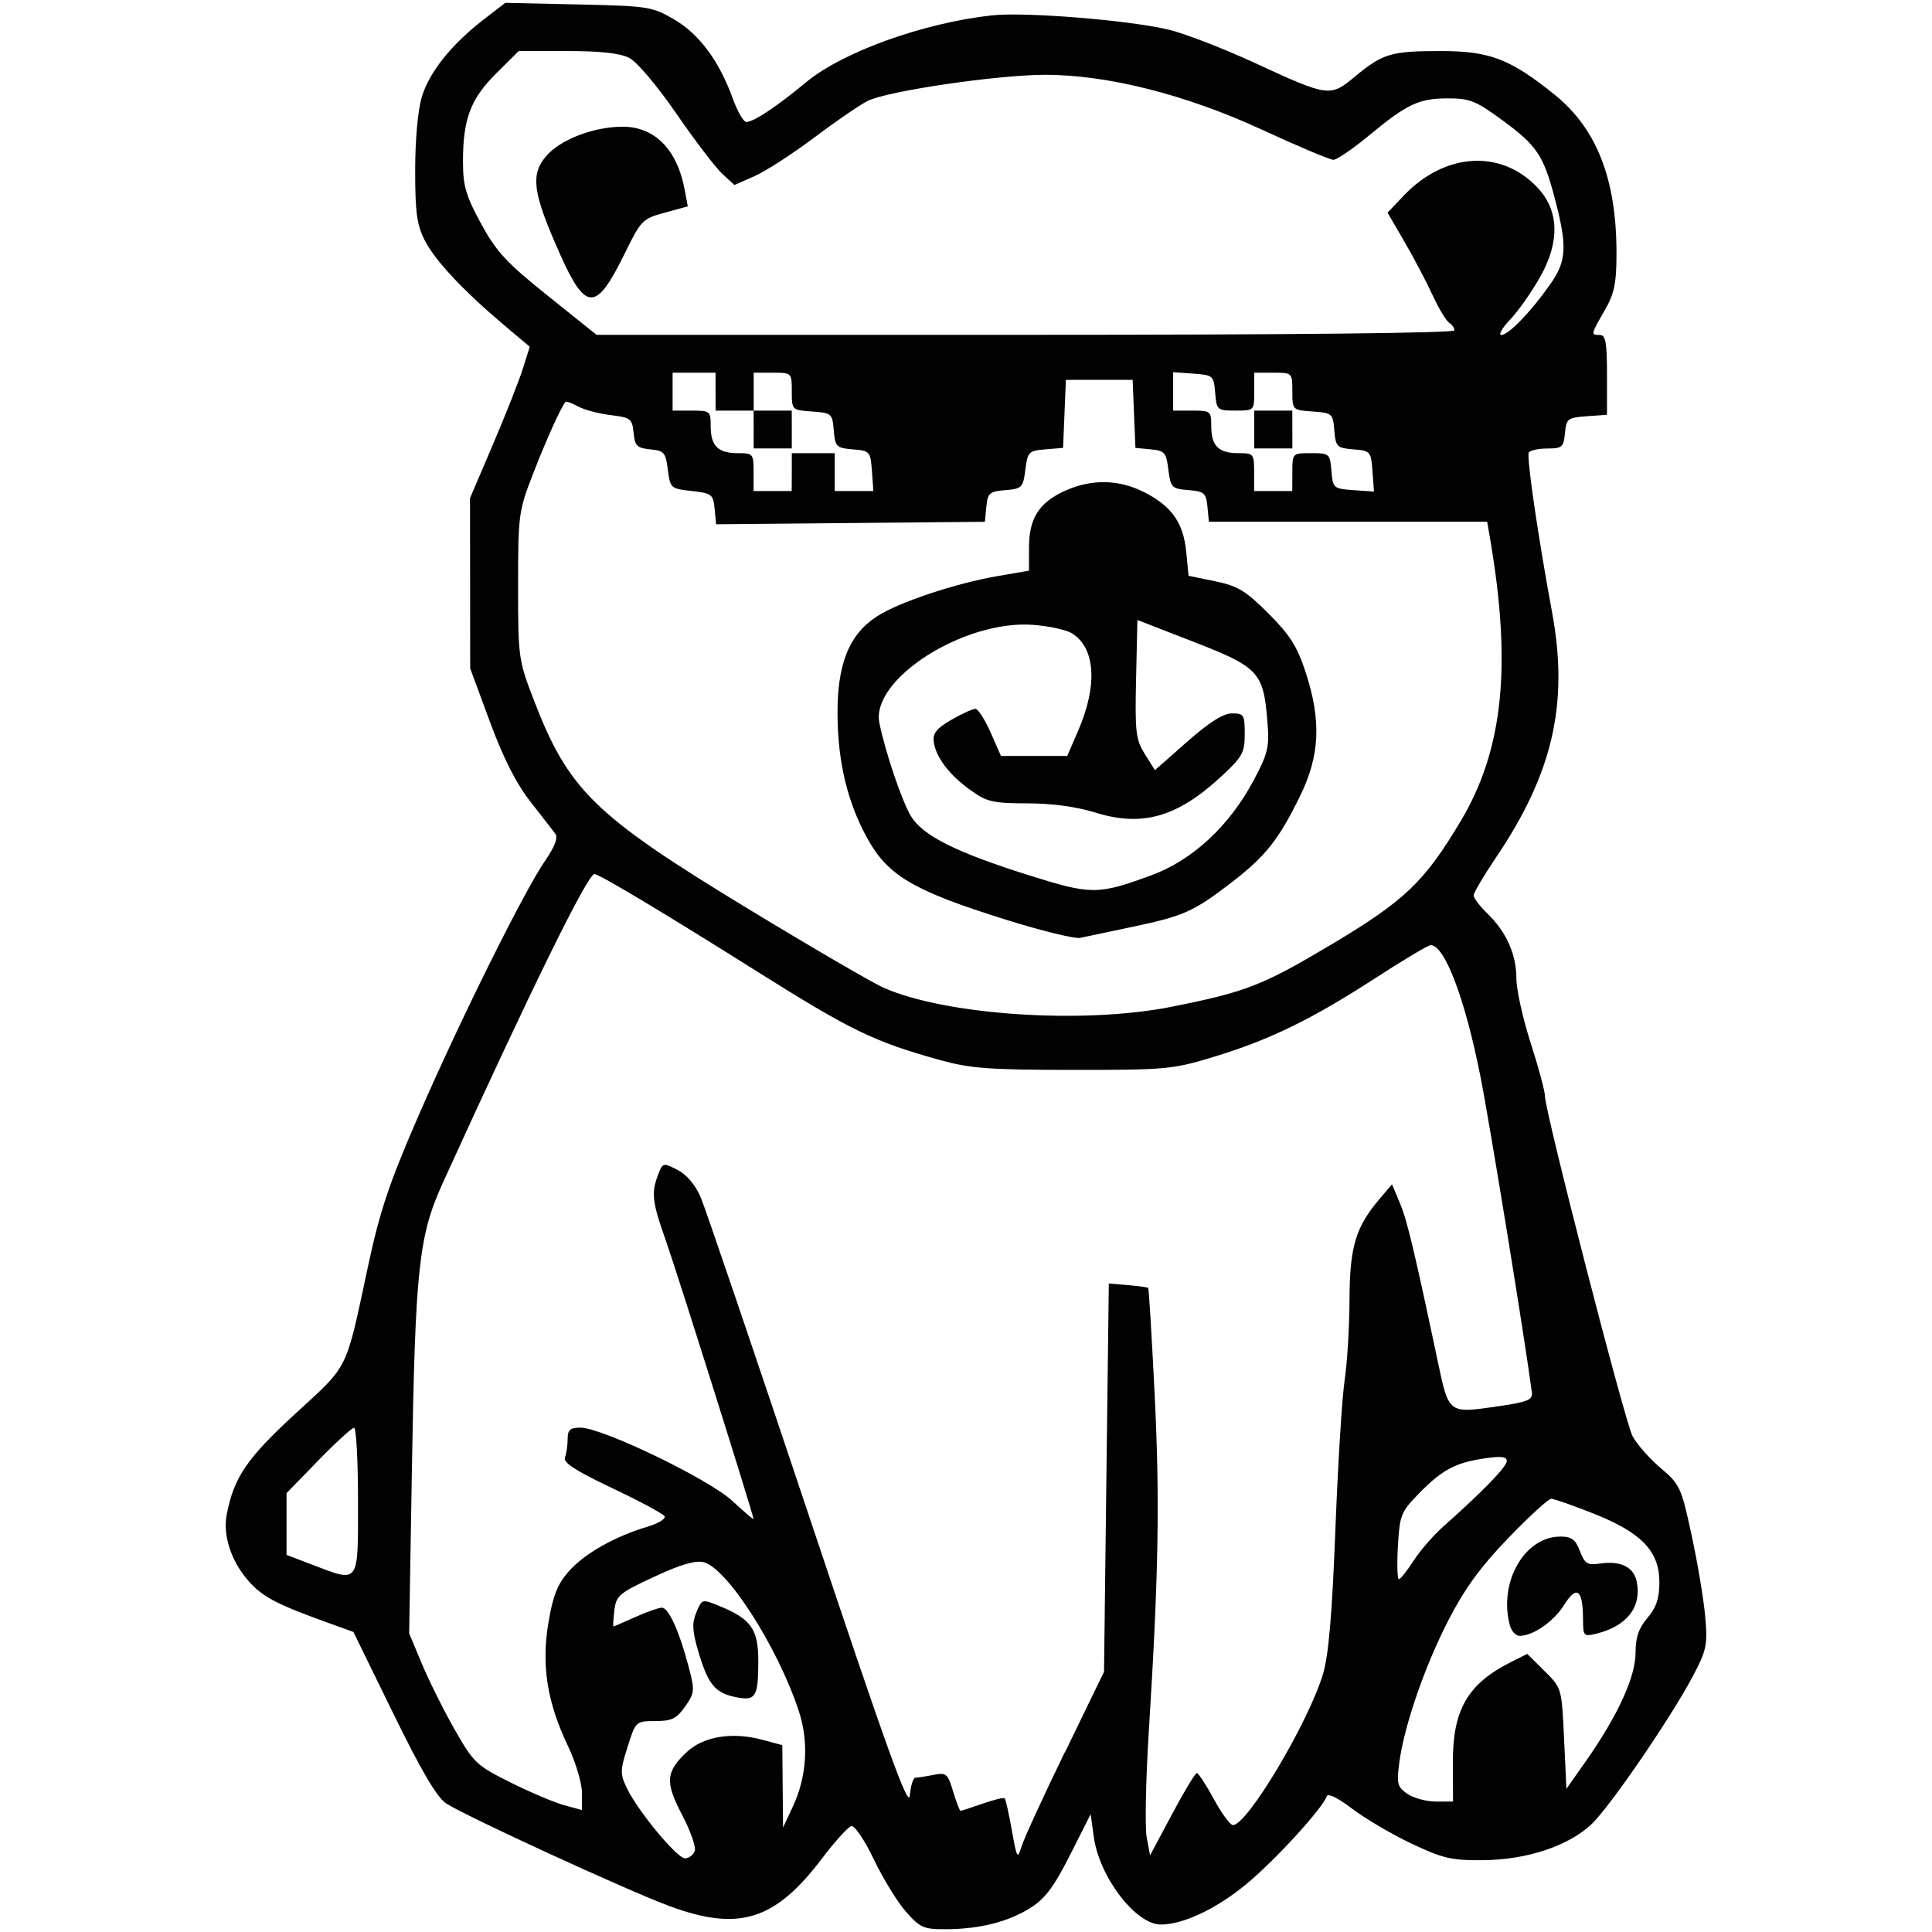 <?xml version="1.0" encoding="utf-8" standalone="no"?><svg xmlns:android="http://schemas.android.com/apk/res/android" height="36.0" width="36.0" xmlns="http://www.w3.org/2000/svg">
    <path d="m16.882,35.623c-0.159,-0.179 -0.428,-0.618 -0.598,-0.974 -0.173,-0.362 -0.359,-0.636 -0.42,-0.622 -0.061,0.014 -0.305,0.284 -0.544,0.599 -0.88,1.162 -1.552,1.371 -2.851,0.889C11.681,35.223 8.683,33.844 8.315,33.605 8.142,33.493 7.856,33.007 7.328,31.928L6.585,30.409 6.073,30.224C5.154,29.892 4.889,29.752 4.633,29.462 4.309,29.096 4.15,28.615 4.224,28.226 4.355,27.532 4.6,27.172 5.506,26.34 6.511,25.417 6.434,25.574 6.855,23.607c0.225,-1.05 0.394,-1.553 0.945,-2.821 0.775,-1.783 1.97,-4.189 2.36,-4.752 0.177,-0.256 0.241,-0.425 0.189,-0.496 -0.044,-0.059 -0.254,-0.33 -0.466,-0.601C9.62,14.602 9.379,14.127 9.129,13.45L8.761,12.455 8.76,10.868 8.758,9.282 9.191,8.268C9.429,7.71 9.679,7.075 9.747,6.857L9.871,6.461 9.403,6.067C8.639,5.423 8.112,4.861 7.918,4.485 7.768,4.193 7.736,3.965 7.736,3.172c0,-0.565 0.051,-1.127 0.124,-1.367 0.14,-0.462 0.551,-0.976 1.148,-1.438l0.407,-0.314 1.36,0.03c1.307,0.029 1.376,0.04 1.788,0.28 0.467,0.273 0.838,0.773 1.093,1.477 0.086,0.238 0.199,0.433 0.25,0.433 0.138,-0.001 0.563,-0.283 1.115,-0.741 0.681,-0.565 2.188,-1.107 3.464,-1.246 0.627,-0.068 2.607,0.095 3.317,0.273 0.301,0.076 1.007,0.35 1.569,0.609 1.389,0.641 1.412,0.644 1.878,0.258 0.518,-0.429 0.671,-0.475 1.595,-0.475 0.917,0 1.3,0.147 2.131,0.819 0.781,0.632 1.148,1.577 1.146,2.954 -0.001,0.56 -0.04,0.746 -0.222,1.063 -0.26,0.451 -0.26,0.454 -0.088,0.454 0.108,0 0.133,0.141 0.133,0.744v0.744l-0.378,0.027c-0.354,0.025 -0.379,0.045 -0.405,0.314 -0.025,0.261 -0.054,0.287 -0.328,0.287 -0.165,0 -0.321,0.034 -0.346,0.075 -0.046,0.073 0.173,1.572 0.432,2.967 0.317,1.706 0.019,3.009 -1.049,4.588 -0.227,0.336 -0.412,0.651 -0.411,0.7 0.001,0.049 0.119,0.202 0.261,0.34 0.351,0.341 0.536,0.759 0.536,1.208 0,0.206 0.12,0.746 0.266,1.2 0.147,0.454 0.266,0.899 0.266,0.989 0,0.288 1.485,6.053 1.631,6.334 0.078,0.149 0.312,0.416 0.521,0.593 0.365,0.31 0.388,0.36 0.583,1.265 0.112,0.518 0.225,1.2 0.252,1.515 0.045,0.522 0.024,0.62 -0.231,1.102 -0.415,0.783 -1.54,2.426 -1.886,2.756 -0.428,0.407 -1.207,0.666 -2.024,0.673 -0.587,0.005 -0.745,-0.032 -1.332,-0.309 -0.366,-0.173 -0.864,-0.466 -1.106,-0.65 -0.264,-0.202 -0.454,-0.294 -0.474,-0.233 -0.077,0.229 -0.981,1.214 -1.516,1.652 -0.552,0.452 -1.165,0.739 -1.576,0.739 -0.468,0 -1.145,-0.885 -1.248,-1.63l-0.059,-0.426 -0.386,0.763c-0.3,0.593 -0.464,0.812 -0.737,0.983 -0.416,0.261 -0.943,0.394 -1.571,0.397 -0.417,0.003 -0.482,-0.026 -0.746,-0.324zM12.945,34.495c0.028,-0.072 -0.076,-0.374 -0.232,-0.671 -0.322,-0.615 -0.31,-0.803 0.077,-1.171 0.312,-0.297 0.847,-0.386 1.41,-0.236l0.377,0.101 0.007,0.768 0.007,0.768 0.185,-0.397c0.259,-0.555 0.299,-1.2 0.108,-1.776 -0.393,-1.191 -1.335,-2.663 -1.774,-2.772 -0.153,-0.038 -0.434,0.045 -0.923,0.273 -0.653,0.304 -0.706,0.349 -0.739,0.626 -0.019,0.164 -0.028,0.299 -0.018,0.299 0.009,0 0.191,-0.078 0.404,-0.174 0.213,-0.096 0.437,-0.175 0.497,-0.176 0.127,-0.003 0.326,0.435 0.502,1.105 0.116,0.44 0.112,0.483 -0.067,0.737 -0.159,0.226 -0.249,0.27 -0.555,0.271 -0.364,0.001 -0.366,0.003 -0.517,0.481 -0.14,0.44 -0.141,0.504 -0.012,0.771 0.207,0.429 0.933,1.305 1.082,1.305 0.071,0 0.152,-0.059 0.18,-0.132zM13.692,31.62c-0.371,-0.078 -0.503,-0.243 -0.683,-0.857 -0.11,-0.375 -0.117,-0.519 -0.033,-0.72 0.104,-0.249 0.106,-0.25 0.43,-0.117 0.592,0.242 0.725,0.432 0.724,1.035 -0.002,0.669 -0.049,0.741 -0.438,0.659zM19.846,32.647 L20.572,31.152 20.616,27.534 20.661,23.916 21.016,23.946c0.195,0.017 0.366,0.04 0.379,0.053 0.013,0.013 0.067,0.911 0.121,1.997 0.097,1.983 0.073,3.344 -0.112,6.307 -0.055,0.88 -0.071,1.751 -0.037,1.935l0.063,0.334 0.409,-0.767c0.225,-0.422 0.433,-0.767 0.462,-0.767 0.029,0 0.172,0.218 0.317,0.485 0.145,0.267 0.305,0.485 0.356,0.485 0.268,0.001 1.411,-1.918 1.68,-2.821 0.103,-0.345 0.169,-1.122 0.229,-2.689 0.047,-1.212 0.124,-2.462 0.172,-2.777 0.048,-0.315 0.089,-0.99 0.091,-1.499 0.004,-0.995 0.113,-1.358 0.569,-1.892l0.223,-0.262 0.147,0.35c0.133,0.316 0.266,0.87 0.709,2.966 0.201,0.952 0.202,0.953 1.061,0.829 0.624,-0.09 0.708,-0.124 0.688,-0.275 -0.12,-0.928 -0.783,-5.003 -0.959,-5.888 -0.287,-1.446 -0.664,-2.439 -0.926,-2.439 -0.045,0 -0.514,0.28 -1.042,0.622 -1.177,0.763 -1.96,1.144 -3.003,1.461 -0.762,0.232 -0.884,0.243 -2.62,0.242 -1.576,-0.001 -1.911,-0.026 -2.487,-0.186 -1.215,-0.337 -1.656,-0.551 -3.393,-1.644 -1.727,-1.087 -2.948,-1.819 -3.037,-1.819 -0.127,0 -1.19,2.165 -2.818,5.739 -0.457,1.003 -0.52,1.584 -0.583,5.369l-0.051,3.041 0.24,0.573c0.132,0.315 0.406,0.865 0.61,1.222 0.351,0.616 0.404,0.666 1.037,0.982 0.367,0.183 0.817,0.374 1,0.424l0.333,0.091 -0,-0.323c-0,-0.178 -0.119,-0.574 -0.265,-0.88 -0.386,-0.81 -0.494,-1.5 -0.359,-2.296 0.085,-0.501 0.17,-0.714 0.381,-0.952 0.29,-0.328 0.854,-0.647 1.461,-0.828 0.206,-0.061 0.35,-0.15 0.321,-0.197 -0.03,-0.047 -0.471,-0.284 -0.98,-0.525 -0.681,-0.323 -0.913,-0.474 -0.876,-0.569 0.028,-0.071 0.05,-0.226 0.05,-0.343 0,-0.172 0.046,-0.213 0.237,-0.213 0.405,0 2.387,0.955 2.829,1.363 0.219,0.203 0.398,0.356 0.398,0.34 0,-0.071 -1.438,-4.638 -1.64,-5.206 -0.249,-0.702 -0.268,-0.872 -0.138,-1.211 0.086,-0.224 0.093,-0.226 0.361,-0.089 0.171,0.088 0.332,0.278 0.432,0.51 0.087,0.203 0.993,2.869 2.014,5.924 1.47,4.401 1.861,5.485 1.884,5.223 0.016,-0.182 0.062,-0.331 0.102,-0.331 0.04,0 0.19,-0.023 0.334,-0.052 0.243,-0.048 0.269,-0.027 0.37,0.309 0.06,0.198 0.122,0.36 0.138,0.36 0.016,0 0.201,-0.06 0.41,-0.133 0.209,-0.073 0.395,-0.119 0.413,-0.101 0.018,0.018 0.078,0.286 0.133,0.596 0.095,0.531 0.105,0.548 0.182,0.299 0.045,-0.145 0.408,-0.937 0.808,-1.759zM27.072,32.841c-0.004,-0.982 0.277,-1.467 1.085,-1.872l0.301,-0.151 0.321,0.318c0.321,0.318 0.321,0.319 0.365,1.257l0.044,0.939 0.366,-0.521c0.587,-0.835 0.922,-1.565 0.922,-2.01 0,-0.29 0.058,-0.461 0.222,-0.654 0.166,-0.196 0.222,-0.364 0.222,-0.665 0,-0.578 -0.333,-0.925 -1.228,-1.279 -0.383,-0.152 -0.738,-0.276 -0.788,-0.276 -0.05,0 -0.408,0.327 -0.794,0.727 -0.515,0.533 -0.812,0.939 -1.113,1.521 -0.445,0.86 -0.83,1.973 -0.923,2.668 -0.052,0.393 -0.037,0.452 0.149,0.582 0.114,0.079 0.352,0.144 0.53,0.144h0.322l-0.003,-0.727zM28.134,30.285c-0.215,-0.798 0.271,-1.653 0.941,-1.653 0.211,0 0.282,0.053 0.365,0.271 0.09,0.236 0.138,0.266 0.37,0.232 0.39,-0.058 0.636,0.065 0.69,0.345 0.09,0.468 -0.189,0.824 -0.757,0.962 -0.235,0.057 -0.244,0.046 -0.246,-0.281 -0.002,-0.543 -0.119,-0.629 -0.35,-0.258 -0.194,0.311 -0.578,0.579 -0.833,0.579 -0.07,0 -0.151,-0.089 -0.181,-0.198zM26.336,29.088c0.118,-0.186 0.367,-0.473 0.553,-0.639 0.75,-0.667 1.188,-1.12 1.188,-1.225 0,-0.082 -0.109,-0.095 -0.421,-0.048 -0.541,0.081 -0.786,0.212 -1.22,0.657 -0.331,0.339 -0.355,0.399 -0.388,0.977 -0.019,0.339 -0.011,0.616 0.018,0.616 0.029,0 0.15,-0.152 0.268,-0.337zM6.671,27.971c0,-0.752 -0.033,-1.366 -0.074,-1.366 -0.041,0 -0.341,0.274 -0.666,0.609l-0.592,0.609v0.575,0.575l0.466,0.178c0.901,0.344 0.866,0.391 0.866,-1.179zM21.828,18.76c1.4,-0.279 1.699,-0.396 3.01,-1.179 1.337,-0.799 1.703,-1.149 2.376,-2.274 0.801,-1.34 0.961,-2.91 0.543,-5.321L27.711,9.722L25.119,9.722 22.526,9.722L22.499,9.441C22.474,9.186 22.44,9.157 22.143,9.132 21.833,9.107 21.813,9.086 21.771,8.753 21.731,8.431 21.702,8.398 21.442,8.373l-0.285,-0.027 -0.026,-0.634 -0.026,-0.634h-0.622,-0.622l-0.026,0.634 -0.026,0.634 -0.329,0.027c-0.312,0.026 -0.332,0.046 -0.374,0.38 -0.042,0.333 -0.062,0.354 -0.372,0.38 -0.297,0.024 -0.33,0.054 -0.355,0.309l-0.027,0.281 -2.504,0.023 -2.504,0.023 -0.028,-0.288C13.29,9.211 13.264,9.191 12.888,9.149 12.498,9.106 12.488,9.097 12.444,8.753 12.404,8.432 12.375,8.398 12.116,8.373 11.87,8.349 11.829,8.309 11.806,8.064 11.78,7.802 11.751,7.78 11.378,7.735 11.159,7.708 10.885,7.636 10.771,7.573c-0.114,-0.062 -0.219,-0.1 -0.233,-0.084 -0.084,0.096 -0.357,0.699 -0.601,1.329 -0.274,0.705 -0.283,0.77 -0.283,2.094 -0.001,1.323 0.008,1.39 0.282,2.104 0.656,1.711 1.125,2.17 4.007,3.92 1.184,0.719 2.321,1.381 2.526,1.471 1.167,0.512 3.716,0.68 5.36,0.353zM18.751,17.139c-1.735,-0.541 -2.211,-0.822 -2.598,-1.532 -0.361,-0.662 -0.538,-1.396 -0.547,-2.27 -0.01,-0.954 0.211,-1.512 0.735,-1.852 0.401,-0.261 1.465,-0.616 2.244,-0.75l0.589,-0.101v-0.433c0,-0.543 0.188,-0.838 0.671,-1.056 0.496,-0.223 1.003,-0.214 1.479,0.028 0.51,0.259 0.727,0.569 0.78,1.113l0.043,0.443 0.495,0.102c0.422,0.087 0.568,0.175 0.992,0.599 0.401,0.4 0.536,0.613 0.694,1.094 0.296,0.904 0.267,1.556 -0.106,2.315 -0.396,0.808 -0.64,1.115 -1.266,1.598 -0.71,0.547 -0.896,0.631 -1.835,0.829 -0.449,0.095 -0.896,0.189 -0.994,0.21 -0.098,0.021 -0.717,-0.131 -1.377,-0.337zM21.45,16.311c0.77,-0.282 1.458,-0.92 1.911,-1.773 0.27,-0.508 0.294,-0.615 0.254,-1.107 -0.073,-0.904 -0.163,-1.001 -1.368,-1.469l-1.053,-0.409 -0.025,1.098c-0.022,0.989 -0.006,1.128 0.163,1.399l0.188,0.301 0.6,-0.529c0.414,-0.365 0.673,-0.529 0.837,-0.529 0.22,0 0.237,0.027 0.237,0.385 0,0.346 -0.043,0.425 -0.432,0.785 -0.822,0.763 -1.474,0.951 -2.351,0.678 -0.351,-0.109 -0.807,-0.171 -1.268,-0.172 -0.649,-0.001 -0.754,-0.026 -1.069,-0.253 -0.394,-0.283 -0.645,-0.62 -0.677,-0.909 -0.016,-0.145 0.069,-0.246 0.334,-0.397 0.195,-0.112 0.395,-0.202 0.444,-0.202 0.049,0 0.176,0.198 0.283,0.439l0.194,0.439h0.617,0.617l0.201,-0.463c0.369,-0.848 0.326,-1.55 -0.111,-1.821 -0.106,-0.066 -0.434,-0.137 -0.73,-0.159 -1.287,-0.094 -3.024,1.016 -2.86,1.828 0.109,0.541 0.423,1.467 0.59,1.74 0.221,0.361 0.838,0.67 2.176,1.092 1.186,0.374 1.298,0.374 2.299,0.008zM14.754,8.797L14.754,8.444h0.4,0.4v0.353,0.353h0.36,0.36L16.247,8.775C16.22,8.412 16.209,8.399 15.891,8.373 15.583,8.347 15.562,8.326 15.536,8.02 15.51,7.705 15.497,7.694 15.131,7.668 14.756,7.641 14.754,7.639 14.754,7.293c0,-0.347 -0.001,-0.348 -0.355,-0.348h-0.355v0.353,0.353h-0.355,-0.355L13.333,7.298 13.333,6.945h-0.4,-0.4v0.353,0.353h0.355c0.343,0 0.355,0.01 0.355,0.291 0,0.368 0.136,0.502 0.506,0.502 0.283,0 0.293,0.012 0.293,0.353v0.353h0.355,0.355zM14.043,8.003L14.043,7.651h0.355,0.355L14.754,8.003 14.754,8.356h-0.355,-0.355zM24.081,8.797c0,-0.352 0.001,-0.353 0.35,-0.353 0.34,0 0.351,0.009 0.378,0.331 0.027,0.322 0.038,0.331 0.41,0.358l0.383,0.027 -0.028,-0.38C25.547,8.411 25.537,8.399 25.218,8.373 24.91,8.348 24.889,8.326 24.863,8.02 24.837,7.705 24.824,7.694 24.458,7.668 24.083,7.641 24.081,7.639 24.081,7.293c0,-0.347 -0.001,-0.348 -0.355,-0.348h-0.355v0.353c0,0.352 -0.001,0.353 -0.35,0.353 -0.34,0 -0.351,-0.009 -0.378,-0.331 -0.027,-0.321 -0.039,-0.331 -0.405,-0.358l-0.378,-0.027L21.86,7.293 21.86,7.651h0.355c0.343,0 0.355,0.01 0.355,0.291 0,0.368 0.136,0.502 0.506,0.502 0.283,0 0.293,0.012 0.293,0.353v0.353h0.355,0.355zM23.37,8.003L23.37,7.651h0.355,0.355L24.081,8.003 24.081,8.356h-0.355,-0.355zM27.101,6.157c0,-0.046 -0.044,-0.11 -0.099,-0.144C26.948,5.98 26.81,5.75 26.695,5.502 26.581,5.253 26.345,4.805 26.171,4.506L25.855,3.963 26.154,3.648c0.767,-0.807 1.813,-0.872 2.492,-0.156 0.405,0.427 0.424,1.007 0.055,1.664 -0.158,0.281 -0.41,0.64 -0.561,0.798 -0.151,0.158 -0.224,0.287 -0.163,0.287 0.133,0 0.549,-0.431 0.908,-0.942 0.307,-0.436 0.322,-0.704 0.088,-1.596C28.76,2.89 28.639,2.711 27.975,2.226 27.502,1.88 27.381,1.832 26.98,1.833c-0.543,0.001 -0.756,0.101 -1.476,0.696 -0.299,0.247 -0.595,0.449 -0.658,0.449 -0.063,0 -0.67,-0.256 -1.35,-0.57C22.086,1.759 20.626,1.391 19.462,1.394 18.575,1.396 16.52,1.699 16.167,1.881 16.012,1.96 15.561,2.27 15.164,2.569 14.767,2.867 14.272,3.187 14.064,3.28L13.685,3.447 13.455,3.235C13.329,3.118 12.945,2.614 12.602,2.116 12.247,1.6 11.87,1.153 11.727,1.08 11.555,0.991 11.191,0.951 10.571,0.951L9.665,0.951L9.244,1.37C8.767,1.844 8.625,2.222 8.627,3.022c0.001,0.444 0.055,0.628 0.337,1.146 0.286,0.524 0.473,0.727 1.244,1.344l0.908,0.727h7.993c4.935,0 7.993,-0.032 7.993,-0.083zM10.428,4.719C9.928,3.597 9.88,3.259 10.175,2.911 10.438,2.601 11.062,2.361 11.604,2.361c0.593,0 1.012,0.423 1.152,1.164l0.06,0.32 -0.43,0.118c-0.415,0.113 -0.442,0.142 -0.747,0.764 -0.534,1.088 -0.724,1.087 -1.211,-0.007z" fill="#020203" fill-opacity="1.0" stroke-width="0.088"/>
</svg>